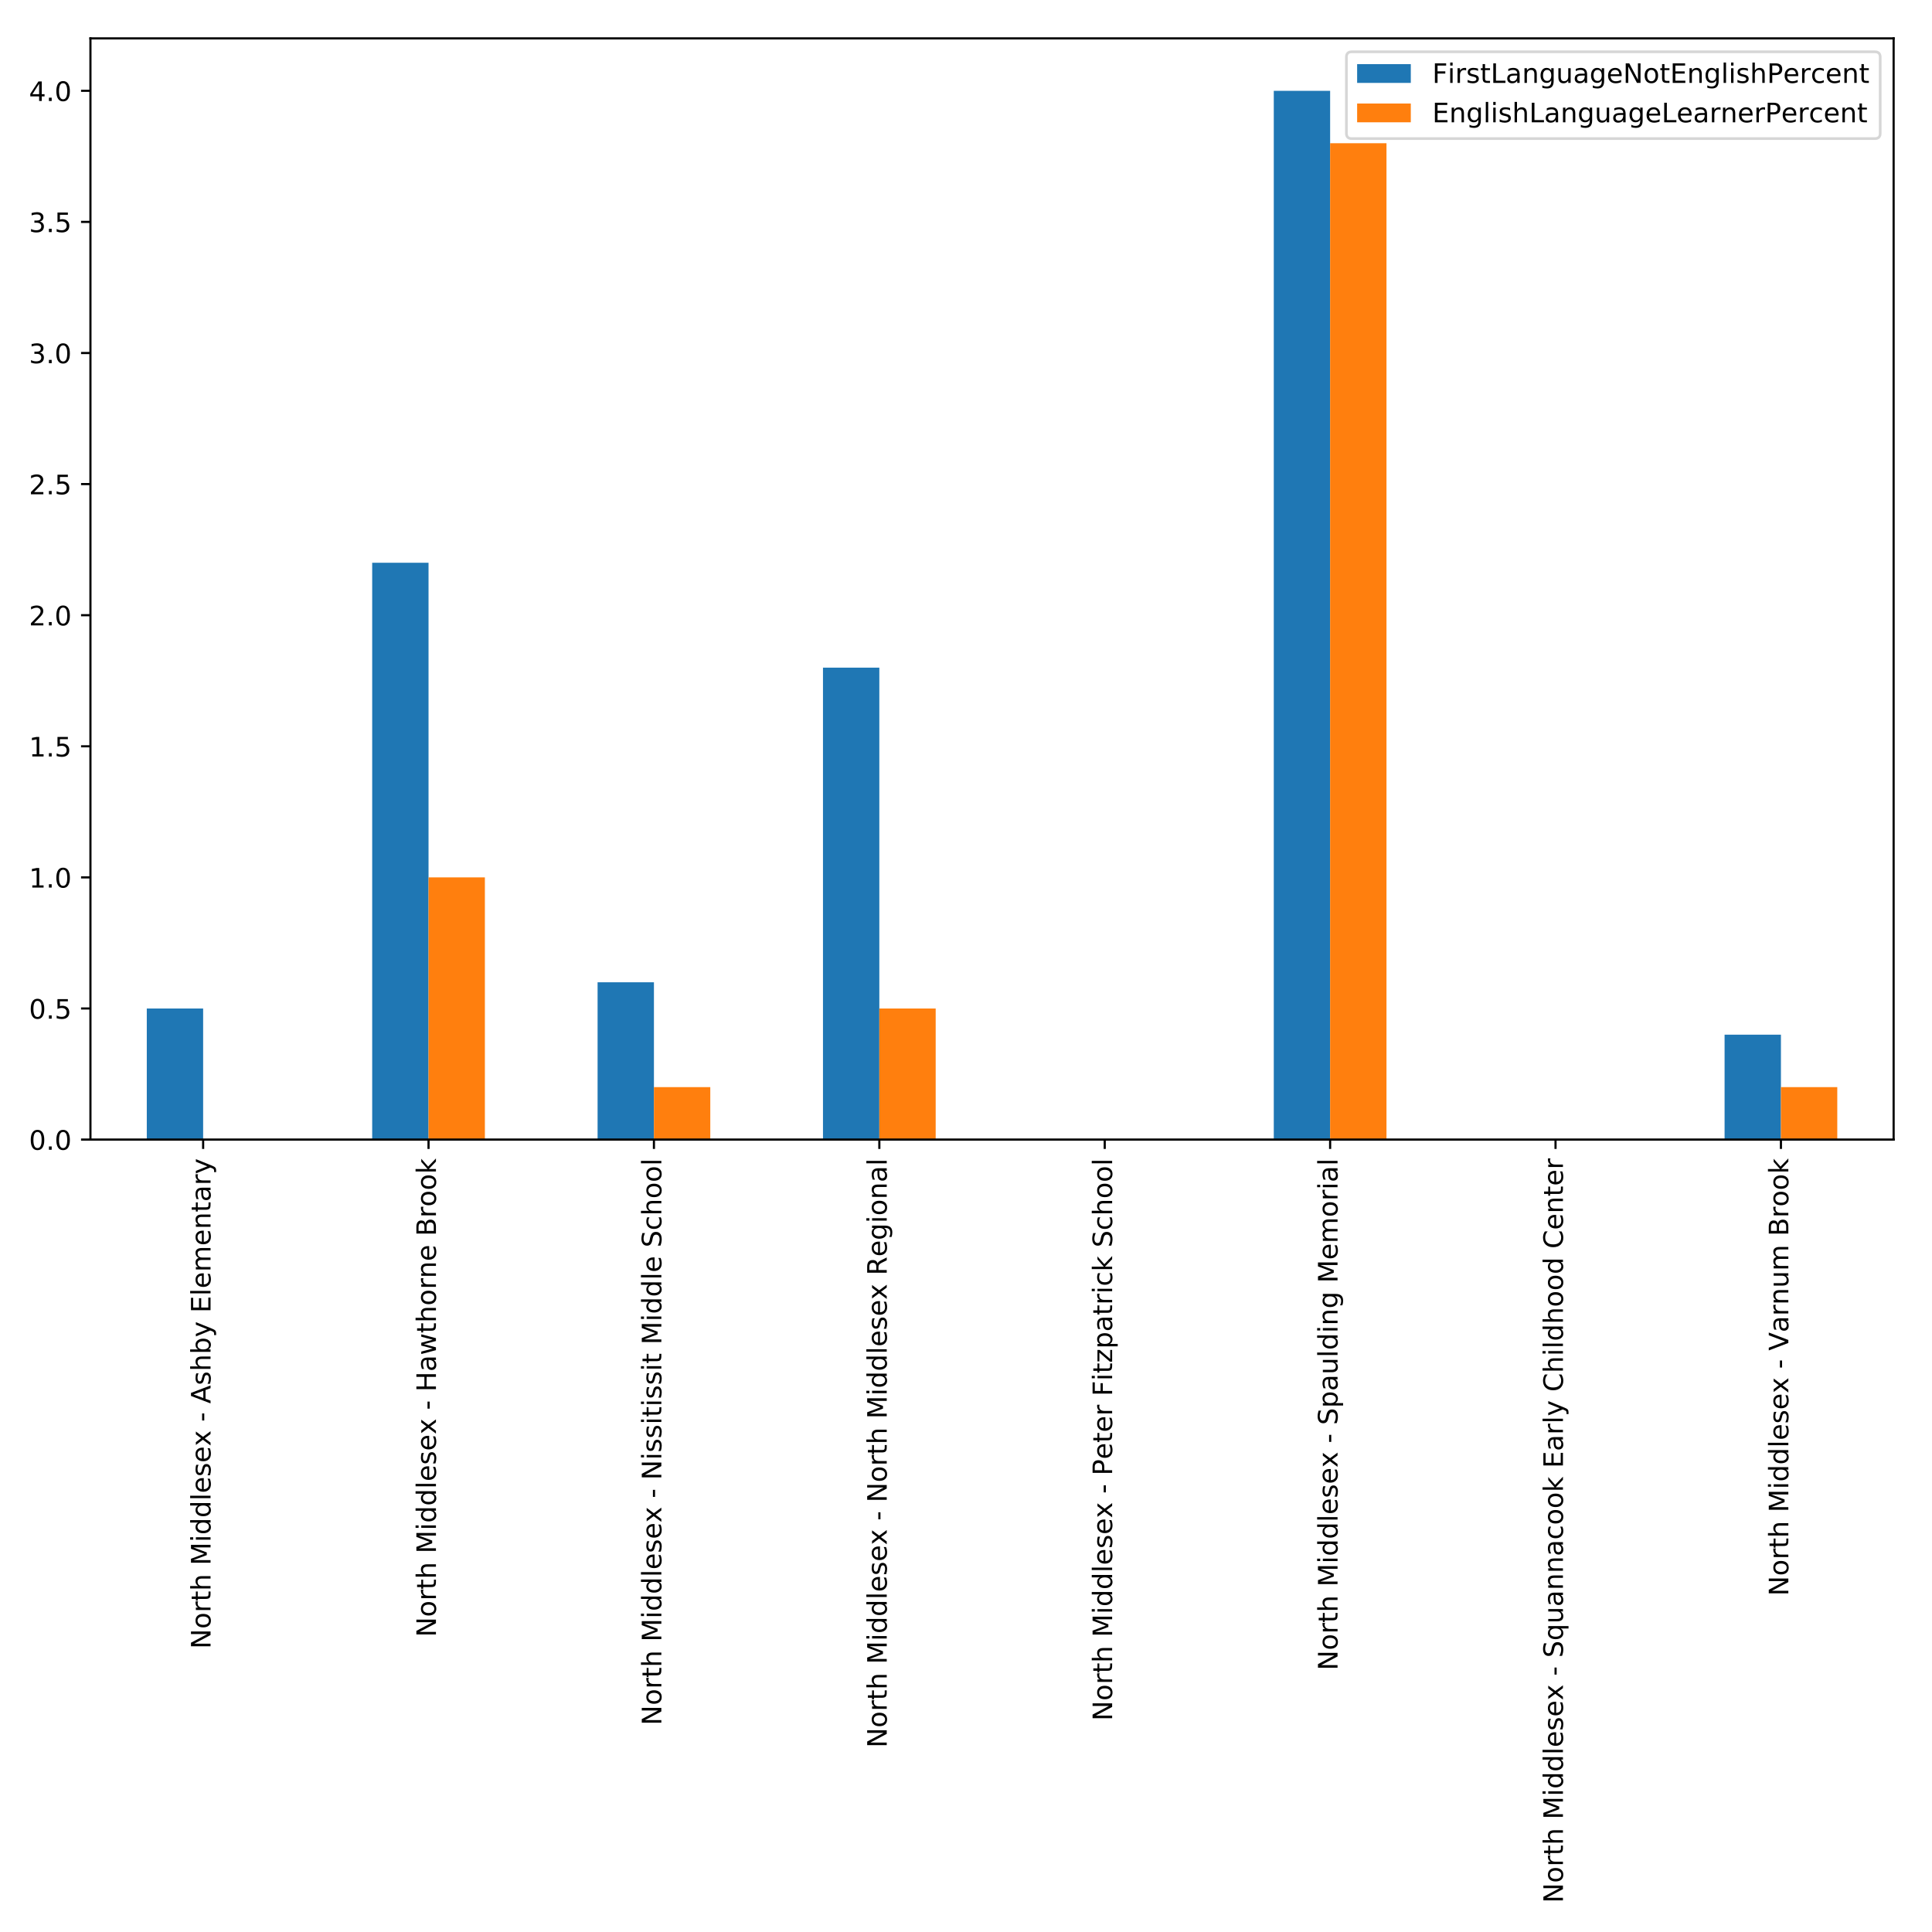 <?xml version="1.0" encoding="utf-8" standalone="no"?>
<!DOCTYPE svg PUBLIC "-//W3C//DTD SVG 1.1//EN"
  "http://www.w3.org/Graphics/SVG/1.1/DTD/svg11.dtd">
<!-- Created with matplotlib (http://matplotlib.org/) -->
<svg height="720pt" version="1.1" viewBox="0 0 720 720" width="720pt" xmlns="http://www.w3.org/2000/svg" xmlns:xlink="http://www.w3.org/1999/xlink">
 <defs>
  <style type="text/css">
*{stroke-linecap:butt;stroke-linejoin:round;}
  </style>
 </defs>
 <g id="figure_1">
  <g id="patch_1">
   <path d="M 0 720 
L 720 720 
L 720 0 
L 0 0 
z
" style="fill:#ffffff;"/>
  </g>
  <g id="axes_1">
   <g id="patch_2">
    <path d="M 33.703 424.688 
L 705.7 424.688 
L 705.7 14.3 
L 33.703 14.3 
z
" style="fill:#ffffff;"/>
   </g>
   <g id="patch_3">
    <path clip-path="url(#p0bf97d1986)" d="M 54.703 424.688 
L 75.703 424.688 
L 75.703 375.832 
L 54.703 375.832 
z
" style="fill:#1f77b4;"/>
   </g>
   <g id="patch_4">
    <path clip-path="url(#p0bf97d1986)" d="M 138.703 424.688 
L 159.703 424.688 
L 159.703 209.723 
L 138.703 209.723 
z
" style="fill:#1f77b4;"/>
   </g>
   <g id="patch_5">
    <path clip-path="url(#p0bf97d1986)" d="M 222.702 424.688 
L 243.702 424.688 
L 243.702 366.061 
L 222.702 366.061 
z
" style="fill:#1f77b4;"/>
   </g>
   <g id="patch_6">
    <path clip-path="url(#p0bf97d1986)" d="M 306.702 424.688 
L 327.702 424.688 
L 327.702 248.807 
L 306.702 248.807 
z
" style="fill:#1f77b4;"/>
   </g>
   <g id="patch_7">
    <path clip-path="url(#p0bf97d1986)" d="M 390.701 424.688 
L 411.701 424.688 
L 411.701 424.688 
L 390.701 424.688 
z
" style="fill:#1f77b4;"/>
   </g>
   <g id="patch_8">
    <path clip-path="url(#p0bf97d1986)" d="M 474.701 424.688 
L 495.701 424.688 
L 495.701 33.842 
L 474.701 33.842 
z
" style="fill:#1f77b4;"/>
   </g>
   <g id="patch_9">
    <path clip-path="url(#p0bf97d1986)" d="M 558.701 424.688 
L 579.701 424.688 
L 579.701 424.688 
L 558.701 424.688 
z
" style="fill:#1f77b4;"/>
   </g>
   <g id="patch_10">
    <path clip-path="url(#p0bf97d1986)" d="M 642.7 424.688 
L 663.7 424.688 
L 663.7 385.603 
L 642.7 385.603 
z
" style="fill:#1f77b4;"/>
   </g>
   <g id="patch_11">
    <path clip-path="url(#p0bf97d1986)" d="M 75.703 424.688 
L 96.703 424.688 
L 96.703 424.688 
L 75.703 424.688 
z
" style="fill:#ff7f0e;"/>
   </g>
   <g id="patch_12">
    <path clip-path="url(#p0bf97d1986)" d="M 159.703 424.688 
L 180.702 424.688 
L 180.702 326.976 
L 159.703 326.976 
z
" style="fill:#ff7f0e;"/>
   </g>
   <g id="patch_13">
    <path clip-path="url(#p0bf97d1986)" d="M 243.702 424.688 
L 264.702 424.688 
L 264.702 405.145 
L 243.702 405.145 
z
" style="fill:#ff7f0e;"/>
   </g>
   <g id="patch_14">
    <path clip-path="url(#p0bf97d1986)" d="M 327.702 424.688 
L 348.702 424.688 
L 348.702 375.832 
L 327.702 375.832 
z
" style="fill:#ff7f0e;"/>
   </g>
   <g id="patch_15">
    <path clip-path="url(#p0bf97d1986)" d="M 411.701 424.688 
L 432.701 424.688 
L 432.701 424.688 
L 411.701 424.688 
z
" style="fill:#ff7f0e;"/>
   </g>
   <g id="patch_16">
    <path clip-path="url(#p0bf97d1986)" d="M 495.701 424.688 
L 516.701 424.688 
L 516.701 53.385 
L 495.701 53.385 
z
" style="fill:#ff7f0e;"/>
   </g>
   <g id="patch_17">
    <path clip-path="url(#p0bf97d1986)" d="M 579.701 424.688 
L 600.7 424.688 
L 600.7 424.688 
L 579.701 424.688 
z
" style="fill:#ff7f0e;"/>
   </g>
   <g id="patch_18">
    <path clip-path="url(#p0bf97d1986)" d="M 663.7 424.688 
L 684.7 424.688 
L 684.7 405.145 
L 663.7 405.145 
z
" style="fill:#ff7f0e;"/>
   </g>
   <g id="matplotlib.axis_1">
    <g id="xtick_1">
     <g id="line2d_1">
      <defs>
       <path d="M 0 0 
L 0 3.5 
" id="m1e66bf2b53" style="stroke:#000000;stroke-width:0.8;"/>
      </defs>
      <g>
       <use style="stroke:#000000;stroke-width:0.8;" x="75.703" xlink:href="#m1e66bf2b53" y="424.688"/>
      </g>
     </g>
     <g id="text_1">
      <!-- North Middlesex - Ashby Elementary -->
      <defs>
       <path d="M 9.812 72.906 
L 23.094 72.906 
L 55.422 11.922 
L 55.422 72.906 
L 64.984 72.906 
L 64.984 0 
L 51.703 0 
L 19.391 60.984 
L 19.391 0 
L 9.812 0 
z
" id="DejaVuSans-4e"/>
       <path d="M 30.609 48.391 
Q 23.391 48.391 19.188 42.75 
Q 14.984 37.109 14.984 27.297 
Q 14.984 17.484 19.156 11.844 
Q 23.344 6.203 30.609 6.203 
Q 37.797 6.203 41.984 11.859 
Q 46.188 17.531 46.188 27.297 
Q 46.188 37.016 41.984 42.703 
Q 37.797 48.391 30.609 48.391 
z
M 30.609 56 
Q 42.328 56 49.016 48.375 
Q 55.719 40.766 55.719 27.297 
Q 55.719 13.875 49.016 6.219 
Q 42.328 -1.422 30.609 -1.422 
Q 18.844 -1.422 12.172 6.219 
Q 5.516 13.875 5.516 27.297 
Q 5.516 40.766 12.172 48.375 
Q 18.844 56 30.609 56 
z
" id="DejaVuSans-6f"/>
       <path d="M 41.109 46.297 
Q 39.594 47.172 37.812 47.578 
Q 36.031 48 33.891 48 
Q 26.266 48 22.188 43.047 
Q 18.109 38.094 18.109 28.812 
L 18.109 0 
L 9.078 0 
L 9.078 54.688 
L 18.109 54.688 
L 18.109 46.188 
Q 20.953 51.172 25.484 53.578 
Q 30.031 56 36.531 56 
Q 37.453 56 38.578 55.875 
Q 39.703 55.766 41.062 55.516 
z
" id="DejaVuSans-72"/>
       <path d="M 18.312 70.219 
L 18.312 54.688 
L 36.812 54.688 
L 36.812 47.703 
L 18.312 47.703 
L 18.312 18.016 
Q 18.312 11.328 20.141 9.422 
Q 21.969 7.516 27.594 7.516 
L 36.812 7.516 
L 36.812 0 
L 27.594 0 
Q 17.188 0 13.234 3.875 
Q 9.281 7.766 9.281 18.016 
L 9.281 47.703 
L 2.688 47.703 
L 2.688 54.688 
L 9.281 54.688 
L 9.281 70.219 
z
" id="DejaVuSans-74"/>
       <path d="M 54.891 33.016 
L 54.891 0 
L 45.906 0 
L 45.906 32.719 
Q 45.906 40.484 42.875 44.328 
Q 39.844 48.188 33.797 48.188 
Q 26.516 48.188 22.312 43.547 
Q 18.109 38.922 18.109 30.906 
L 18.109 0 
L 9.078 0 
L 9.078 75.984 
L 18.109 75.984 
L 18.109 46.188 
Q 21.344 51.125 25.703 53.562 
Q 30.078 56 35.797 56 
Q 45.219 56 50.047 50.172 
Q 54.891 44.344 54.891 33.016 
z
" id="DejaVuSans-68"/>
       <path id="DejaVuSans-20"/>
       <path d="M 9.812 72.906 
L 24.516 72.906 
L 43.109 23.297 
L 61.812 72.906 
L 76.516 72.906 
L 76.516 0 
L 66.891 0 
L 66.891 64.016 
L 48.094 14.016 
L 38.188 14.016 
L 19.391 64.016 
L 19.391 0 
L 9.812 0 
z
" id="DejaVuSans-4d"/>
       <path d="M 9.422 54.688 
L 18.406 54.688 
L 18.406 0 
L 9.422 0 
z
M 9.422 75.984 
L 18.406 75.984 
L 18.406 64.594 
L 9.422 64.594 
z
" id="DejaVuSans-69"/>
       <path d="M 45.406 46.391 
L 45.406 75.984 
L 54.391 75.984 
L 54.391 0 
L 45.406 0 
L 45.406 8.203 
Q 42.578 3.328 38.25 0.953 
Q 33.938 -1.422 27.875 -1.422 
Q 17.969 -1.422 11.734 6.484 
Q 5.516 14.406 5.516 27.297 
Q 5.516 40.188 11.734 48.094 
Q 17.969 56 27.875 56 
Q 33.938 56 38.25 53.625 
Q 42.578 51.266 45.406 46.391 
z
M 14.797 27.297 
Q 14.797 17.391 18.875 11.75 
Q 22.953 6.109 30.078 6.109 
Q 37.203 6.109 41.297 11.75 
Q 45.406 17.391 45.406 27.297 
Q 45.406 37.203 41.297 42.844 
Q 37.203 48.484 30.078 48.484 
Q 22.953 48.484 18.875 42.844 
Q 14.797 37.203 14.797 27.297 
z
" id="DejaVuSans-64"/>
       <path d="M 9.422 75.984 
L 18.406 75.984 
L 18.406 0 
L 9.422 0 
z
" id="DejaVuSans-6c"/>
       <path d="M 56.203 29.594 
L 56.203 25.203 
L 14.891 25.203 
Q 15.484 15.922 20.484 11.062 
Q 25.484 6.203 34.422 6.203 
Q 39.594 6.203 44.453 7.469 
Q 49.312 8.734 54.109 11.281 
L 54.109 2.781 
Q 49.266 0.734 44.188 -0.344 
Q 39.109 -1.422 33.891 -1.422 
Q 20.797 -1.422 13.156 6.188 
Q 5.516 13.812 5.516 26.812 
Q 5.516 40.234 12.766 48.109 
Q 20.016 56 32.328 56 
Q 43.359 56 49.781 48.891 
Q 56.203 41.797 56.203 29.594 
z
M 47.219 32.234 
Q 47.125 39.594 43.094 43.984 
Q 39.062 48.391 32.422 48.391 
Q 24.906 48.391 20.391 44.141 
Q 15.875 39.891 15.188 32.172 
z
" id="DejaVuSans-65"/>
       <path d="M 44.281 53.078 
L 44.281 44.578 
Q 40.484 46.531 36.375 47.5 
Q 32.281 48.484 27.875 48.484 
Q 21.188 48.484 17.844 46.438 
Q 14.5 44.391 14.5 40.281 
Q 14.5 37.156 16.891 35.375 
Q 19.281 33.594 26.516 31.984 
L 29.594 31.297 
Q 39.156 29.25 43.188 25.516 
Q 47.219 21.781 47.219 15.094 
Q 47.219 7.469 41.188 3.016 
Q 35.156 -1.422 24.609 -1.422 
Q 20.219 -1.422 15.453 -0.562 
Q 10.688 0.297 5.422 2 
L 5.422 11.281 
Q 10.406 8.688 15.234 7.391 
Q 20.062 6.109 24.812 6.109 
Q 31.156 6.109 34.562 8.281 
Q 37.984 10.453 37.984 14.406 
Q 37.984 18.062 35.516 20.016 
Q 33.062 21.969 24.703 23.781 
L 21.578 24.516 
Q 13.234 26.266 9.516 29.906 
Q 5.812 33.547 5.812 39.891 
Q 5.812 47.609 11.281 51.797 
Q 16.75 56 26.812 56 
Q 31.781 56 36.172 55.266 
Q 40.578 54.547 44.281 53.078 
z
" id="DejaVuSans-73"/>
       <path d="M 54.891 54.688 
L 35.109 28.078 
L 55.906 0 
L 45.312 0 
L 29.391 21.484 
L 13.484 0 
L 2.875 0 
L 24.125 28.609 
L 4.688 54.688 
L 15.281 54.688 
L 29.781 35.203 
L 44.281 54.688 
z
" id="DejaVuSans-78"/>
       <path d="M 4.891 31.391 
L 31.203 31.391 
L 31.203 23.391 
L 4.891 23.391 
z
" id="DejaVuSans-2d"/>
       <path d="M 34.188 63.188 
L 20.797 26.906 
L 47.609 26.906 
z
M 28.609 72.906 
L 39.797 72.906 
L 67.578 0 
L 57.328 0 
L 50.688 18.703 
L 17.828 18.703 
L 11.188 0 
L 0.781 0 
z
" id="DejaVuSans-41"/>
       <path d="M 48.688 27.297 
Q 48.688 37.203 44.609 42.844 
Q 40.531 48.484 33.406 48.484 
Q 26.266 48.484 22.188 42.844 
Q 18.109 37.203 18.109 27.297 
Q 18.109 17.391 22.188 11.75 
Q 26.266 6.109 33.406 6.109 
Q 40.531 6.109 44.609 11.75 
Q 48.688 17.391 48.688 27.297 
z
M 18.109 46.391 
Q 20.953 51.266 25.266 53.625 
Q 29.594 56 35.594 56 
Q 45.562 56 51.781 48.094 
Q 58.016 40.188 58.016 27.297 
Q 58.016 14.406 51.781 6.484 
Q 45.562 -1.422 35.594 -1.422 
Q 29.594 -1.422 25.266 0.953 
Q 20.953 3.328 18.109 8.203 
L 18.109 0 
L 9.078 0 
L 9.078 75.984 
L 18.109 75.984 
z
" id="DejaVuSans-62"/>
       <path d="M 32.172 -5.078 
Q 28.375 -14.844 24.75 -17.812 
Q 21.141 -20.797 15.094 -20.797 
L 7.906 -20.797 
L 7.906 -13.281 
L 13.188 -13.281 
Q 16.891 -13.281 18.938 -11.516 
Q 21 -9.766 23.484 -3.219 
L 25.094 0.875 
L 2.984 54.688 
L 12.5 54.688 
L 29.594 11.922 
L 46.688 54.688 
L 56.203 54.688 
z
" id="DejaVuSans-79"/>
       <path d="M 9.812 72.906 
L 55.906 72.906 
L 55.906 64.594 
L 19.672 64.594 
L 19.672 43.016 
L 54.391 43.016 
L 54.391 34.719 
L 19.672 34.719 
L 19.672 8.297 
L 56.781 8.297 
L 56.781 0 
L 9.812 0 
z
" id="DejaVuSans-45"/>
       <path d="M 52 44.188 
Q 55.375 50.25 60.062 53.125 
Q 64.75 56 71.094 56 
Q 79.641 56 84.281 50.016 
Q 88.922 44.047 88.922 33.016 
L 88.922 0 
L 79.891 0 
L 79.891 32.719 
Q 79.891 40.578 77.094 44.375 
Q 74.312 48.188 68.609 48.188 
Q 61.625 48.188 57.562 43.547 
Q 53.516 38.922 53.516 30.906 
L 53.516 0 
L 44.484 0 
L 44.484 32.719 
Q 44.484 40.625 41.703 44.406 
Q 38.922 48.188 33.109 48.188 
Q 26.219 48.188 22.156 43.531 
Q 18.109 38.875 18.109 30.906 
L 18.109 0 
L 9.078 0 
L 9.078 54.688 
L 18.109 54.688 
L 18.109 46.188 
Q 21.188 51.219 25.484 53.609 
Q 29.781 56 35.688 56 
Q 41.656 56 45.828 52.969 
Q 50 49.953 52 44.188 
z
" id="DejaVuSans-6d"/>
       <path d="M 54.891 33.016 
L 54.891 0 
L 45.906 0 
L 45.906 32.719 
Q 45.906 40.484 42.875 44.328 
Q 39.844 48.188 33.797 48.188 
Q 26.516 48.188 22.312 43.547 
Q 18.109 38.922 18.109 30.906 
L 18.109 0 
L 9.078 0 
L 9.078 54.688 
L 18.109 54.688 
L 18.109 46.188 
Q 21.344 51.125 25.703 53.562 
Q 30.078 56 35.797 56 
Q 45.219 56 50.047 50.172 
Q 54.891 44.344 54.891 33.016 
z
" id="DejaVuSans-6e"/>
       <path d="M 34.281 27.484 
Q 23.391 27.484 19.188 25 
Q 14.984 22.516 14.984 16.5 
Q 14.984 11.719 18.141 8.906 
Q 21.297 6.109 26.703 6.109 
Q 34.188 6.109 38.703 11.406 
Q 43.219 16.703 43.219 25.484 
L 43.219 27.484 
z
M 52.203 31.203 
L 52.203 0 
L 43.219 0 
L 43.219 8.297 
Q 40.141 3.328 35.547 0.953 
Q 30.953 -1.422 24.312 -1.422 
Q 15.922 -1.422 10.953 3.297 
Q 6 8.016 6 15.922 
Q 6 25.141 12.172 29.828 
Q 18.359 34.516 30.609 34.516 
L 43.219 34.516 
L 43.219 35.406 
Q 43.219 41.609 39.141 45 
Q 35.062 48.391 27.688 48.391 
Q 23 48.391 18.547 47.266 
Q 14.109 46.141 10.016 43.891 
L 10.016 52.203 
Q 14.938 54.109 19.578 55.047 
Q 24.219 56 28.609 56 
Q 40.484 56 46.344 49.844 
Q 52.203 43.703 52.203 31.203 
z
" id="DejaVuSans-61"/>
      </defs>
      <g transform="translate(78.462 614.505)rotate(-90)scale(0.1 -0.1)">
       <use xlink:href="#DejaVuSans-4e"/>
       <use x="74.805" xlink:href="#DejaVuSans-6f"/>
       <use x="135.986" xlink:href="#DejaVuSans-72"/>
       <use x="177.1" xlink:href="#DejaVuSans-74"/>
       <use x="216.309" xlink:href="#DejaVuSans-68"/>
       <use x="279.688" xlink:href="#DejaVuSans-20"/>
       <use x="311.475" xlink:href="#DejaVuSans-4d"/>
       <use x="397.754" xlink:href="#DejaVuSans-69"/>
       <use x="425.537" xlink:href="#DejaVuSans-64"/>
       <use x="489.014" xlink:href="#DejaVuSans-64"/>
       <use x="552.49" xlink:href="#DejaVuSans-6c"/>
       <use x="580.273" xlink:href="#DejaVuSans-65"/>
       <use x="641.797" xlink:href="#DejaVuSans-73"/>
       <use x="693.896" xlink:href="#DejaVuSans-65"/>
       <use x="755.404" xlink:href="#DejaVuSans-78"/>
       <use x="814.584" xlink:href="#DejaVuSans-20"/>
       <use x="846.371" xlink:href="#DejaVuSans-2d"/>
       <use x="882.455" xlink:href="#DejaVuSans-20"/>
       <use x="914.242" xlink:href="#DejaVuSans-41"/>
       <use x="982.65" xlink:href="#DejaVuSans-73"/>
       <use x="1034.75" xlink:href="#DejaVuSans-68"/>
       <use x="1098.129" xlink:href="#DejaVuSans-62"/>
       <use x="1161.605" xlink:href="#DejaVuSans-79"/>
       <use x="1220.785" xlink:href="#DejaVuSans-20"/>
       <use x="1252.572" xlink:href="#DejaVuSans-45"/>
       <use x="1315.756" xlink:href="#DejaVuSans-6c"/>
       <use x="1343.539" xlink:href="#DejaVuSans-65"/>
       <use x="1405.062" xlink:href="#DejaVuSans-6d"/>
       <use x="1502.475" xlink:href="#DejaVuSans-65"/>
       <use x="1563.998" xlink:href="#DejaVuSans-6e"/>
       <use x="1627.377" xlink:href="#DejaVuSans-74"/>
       <use x="1666.586" xlink:href="#DejaVuSans-61"/>
       <use x="1727.865" xlink:href="#DejaVuSans-72"/>
       <use x="1768.979" xlink:href="#DejaVuSans-79"/>
      </g>
     </g>
    </g>
    <g id="xtick_2">
     <g id="line2d_2">
      <g>
       <use style="stroke:#000000;stroke-width:0.8;" x="159.703" xlink:href="#m1e66bf2b53" y="424.688"/>
      </g>
     </g>
     <g id="text_2">
      <!-- North Middlesex - Hawthorne Brook -->
      <defs>
       <path d="M 9.812 72.906 
L 19.672 72.906 
L 19.672 43.016 
L 55.516 43.016 
L 55.516 72.906 
L 65.375 72.906 
L 65.375 0 
L 55.516 0 
L 55.516 34.719 
L 19.672 34.719 
L 19.672 0 
L 9.812 0 
z
" id="DejaVuSans-48"/>
       <path d="M 4.203 54.688 
L 13.188 54.688 
L 24.422 12.016 
L 35.594 54.688 
L 46.188 54.688 
L 57.422 12.016 
L 68.609 54.688 
L 77.594 54.688 
L 63.281 0 
L 52.688 0 
L 40.922 44.828 
L 29.109 0 
L 18.5 0 
z
" id="DejaVuSans-77"/>
       <path d="M 19.672 34.812 
L 19.672 8.109 
L 35.5 8.109 
Q 43.453 8.109 47.281 11.406 
Q 51.125 14.703 51.125 21.484 
Q 51.125 28.328 47.281 31.562 
Q 43.453 34.812 35.5 34.812 
z
M 19.672 64.797 
L 19.672 42.828 
L 34.281 42.828 
Q 41.5 42.828 45.031 45.531 
Q 48.578 48.25 48.578 53.812 
Q 48.578 59.328 45.031 62.062 
Q 41.5 64.797 34.281 64.797 
z
M 9.812 72.906 
L 35.016 72.906 
Q 46.297 72.906 52.391 68.219 
Q 58.5 63.531 58.5 54.891 
Q 58.5 48.188 55.375 44.234 
Q 52.25 40.281 46.188 39.312 
Q 53.469 37.75 57.5 32.781 
Q 61.531 27.828 61.531 20.406 
Q 61.531 10.641 54.891 5.312 
Q 48.25 0 35.984 0 
L 9.812 0 
z
" id="DejaVuSans-42"/>
       <path d="M 9.078 75.984 
L 18.109 75.984 
L 18.109 31.109 
L 44.922 54.688 
L 56.391 54.688 
L 27.391 29.109 
L 57.625 0 
L 45.906 0 
L 18.109 26.703 
L 18.109 0 
L 9.078 0 
z
" id="DejaVuSans-6b"/>
      </defs>
      <g transform="translate(162.462 610.091)rotate(-90)scale(0.1 -0.1)">
       <use xlink:href="#DejaVuSans-4e"/>
       <use x="74.805" xlink:href="#DejaVuSans-6f"/>
       <use x="135.986" xlink:href="#DejaVuSans-72"/>
       <use x="177.1" xlink:href="#DejaVuSans-74"/>
       <use x="216.309" xlink:href="#DejaVuSans-68"/>
       <use x="279.688" xlink:href="#DejaVuSans-20"/>
       <use x="311.475" xlink:href="#DejaVuSans-4d"/>
       <use x="397.754" xlink:href="#DejaVuSans-69"/>
       <use x="425.537" xlink:href="#DejaVuSans-64"/>
       <use x="489.014" xlink:href="#DejaVuSans-64"/>
       <use x="552.49" xlink:href="#DejaVuSans-6c"/>
       <use x="580.273" xlink:href="#DejaVuSans-65"/>
       <use x="641.797" xlink:href="#DejaVuSans-73"/>
       <use x="693.896" xlink:href="#DejaVuSans-65"/>
       <use x="755.404" xlink:href="#DejaVuSans-78"/>
       <use x="814.584" xlink:href="#DejaVuSans-20"/>
       <use x="846.371" xlink:href="#DejaVuSans-2d"/>
       <use x="882.455" xlink:href="#DejaVuSans-20"/>
       <use x="914.242" xlink:href="#DejaVuSans-48"/>
       <use x="989.438" xlink:href="#DejaVuSans-61"/>
       <use x="1050.717" xlink:href="#DejaVuSans-77"/>
       <use x="1132.504" xlink:href="#DejaVuSans-74"/>
       <use x="1171.713" xlink:href="#DejaVuSans-68"/>
       <use x="1235.092" xlink:href="#DejaVuSans-6f"/>
       <use x="1296.273" xlink:href="#DejaVuSans-72"/>
       <use x="1337.371" xlink:href="#DejaVuSans-6e"/>
       <use x="1400.75" xlink:href="#DejaVuSans-65"/>
       <use x="1462.273" xlink:href="#DejaVuSans-20"/>
       <use x="1494.061" xlink:href="#DejaVuSans-42"/>
       <use x="1562.664" xlink:href="#DejaVuSans-72"/>
       <use x="1603.746" xlink:href="#DejaVuSans-6f"/>
       <use x="1664.928" xlink:href="#DejaVuSans-6f"/>
       <use x="1726.109" xlink:href="#DejaVuSans-6b"/>
      </g>
     </g>
    </g>
    <g id="xtick_3">
     <g id="line2d_3">
      <g>
       <use style="stroke:#000000;stroke-width:0.8;" x="243.702" xlink:href="#m1e66bf2b53" y="424.688"/>
      </g>
     </g>
     <g id="text_3">
      <!-- North Middlesex - Nissitissit Middle School -->
      <defs>
       <path d="M 53.516 70.516 
L 53.516 60.891 
Q 47.906 63.578 42.922 64.891 
Q 37.938 66.219 33.297 66.219 
Q 25.25 66.219 20.875 63.094 
Q 16.5 59.969 16.5 54.203 
Q 16.5 49.359 19.406 46.891 
Q 22.312 44.438 30.422 42.922 
L 36.375 41.703 
Q 47.406 39.594 52.656 34.297 
Q 57.906 29 57.906 20.125 
Q 57.906 9.516 50.797 4.047 
Q 43.703 -1.422 29.984 -1.422 
Q 24.812 -1.422 18.969 -0.25 
Q 13.141 0.922 6.891 3.219 
L 6.891 13.375 
Q 12.891 10.016 18.656 8.297 
Q 24.422 6.594 29.984 6.594 
Q 38.422 6.594 43.016 9.906 
Q 47.609 13.234 47.609 19.391 
Q 47.609 24.75 44.312 27.781 
Q 41.016 30.812 33.5 32.328 
L 27.484 33.5 
Q 16.453 35.688 11.516 40.375 
Q 6.594 45.062 6.594 53.422 
Q 6.594 63.094 13.406 68.656 
Q 20.219 74.219 32.172 74.219 
Q 37.312 74.219 42.625 73.281 
Q 47.953 72.359 53.516 70.516 
z
" id="DejaVuSans-53"/>
       <path d="M 48.781 52.594 
L 48.781 44.188 
Q 44.969 46.297 41.141 47.344 
Q 37.312 48.391 33.406 48.391 
Q 24.656 48.391 19.812 42.844 
Q 14.984 37.312 14.984 27.297 
Q 14.984 17.281 19.812 11.734 
Q 24.656 6.203 33.406 6.203 
Q 37.312 6.203 41.141 7.25 
Q 44.969 8.297 48.781 10.406 
L 48.781 2.094 
Q 45.016 0.344 40.984 -0.531 
Q 36.969 -1.422 32.422 -1.422 
Q 20.062 -1.422 12.781 6.344 
Q 5.516 14.109 5.516 27.297 
Q 5.516 40.672 12.859 48.328 
Q 20.219 56 33.016 56 
Q 37.156 56 41.109 55.141 
Q 45.062 54.297 48.781 52.594 
z
" id="DejaVuSans-63"/>
      </defs>
      <g transform="translate(246.462 642.975)rotate(-90)scale(0.1 -0.1)">
       <use xlink:href="#DejaVuSans-4e"/>
       <use x="74.805" xlink:href="#DejaVuSans-6f"/>
       <use x="135.986" xlink:href="#DejaVuSans-72"/>
       <use x="177.1" xlink:href="#DejaVuSans-74"/>
       <use x="216.309" xlink:href="#DejaVuSans-68"/>
       <use x="279.688" xlink:href="#DejaVuSans-20"/>
       <use x="311.475" xlink:href="#DejaVuSans-4d"/>
       <use x="397.754" xlink:href="#DejaVuSans-69"/>
       <use x="425.537" xlink:href="#DejaVuSans-64"/>
       <use x="489.014" xlink:href="#DejaVuSans-64"/>
       <use x="552.49" xlink:href="#DejaVuSans-6c"/>
       <use x="580.273" xlink:href="#DejaVuSans-65"/>
       <use x="641.797" xlink:href="#DejaVuSans-73"/>
       <use x="693.896" xlink:href="#DejaVuSans-65"/>
       <use x="755.404" xlink:href="#DejaVuSans-78"/>
       <use x="814.584" xlink:href="#DejaVuSans-20"/>
       <use x="846.371" xlink:href="#DejaVuSans-2d"/>
       <use x="882.455" xlink:href="#DejaVuSans-20"/>
       <use x="914.242" xlink:href="#DejaVuSans-4e"/>
       <use x="989.047" xlink:href="#DejaVuSans-69"/>
       <use x="1016.83" xlink:href="#DejaVuSans-73"/>
       <use x="1068.93" xlink:href="#DejaVuSans-73"/>
       <use x="1121.029" xlink:href="#DejaVuSans-69"/>
       <use x="1148.812" xlink:href="#DejaVuSans-74"/>
       <use x="1188.021" xlink:href="#DejaVuSans-69"/>
       <use x="1215.805" xlink:href="#DejaVuSans-73"/>
       <use x="1267.904" xlink:href="#DejaVuSans-73"/>
       <use x="1320.004" xlink:href="#DejaVuSans-69"/>
       <use x="1347.787" xlink:href="#DejaVuSans-74"/>
       <use x="1386.996" xlink:href="#DejaVuSans-20"/>
       <use x="1418.783" xlink:href="#DejaVuSans-4d"/>
       <use x="1505.062" xlink:href="#DejaVuSans-69"/>
       <use x="1532.846" xlink:href="#DejaVuSans-64"/>
       <use x="1596.322" xlink:href="#DejaVuSans-64"/>
       <use x="1659.799" xlink:href="#DejaVuSans-6c"/>
       <use x="1687.582" xlink:href="#DejaVuSans-65"/>
       <use x="1749.105" xlink:href="#DejaVuSans-20"/>
       <use x="1780.893" xlink:href="#DejaVuSans-53"/>
       <use x="1844.369" xlink:href="#DejaVuSans-63"/>
       <use x="1899.35" xlink:href="#DejaVuSans-68"/>
       <use x="1962.729" xlink:href="#DejaVuSans-6f"/>
       <use x="2023.91" xlink:href="#DejaVuSans-6f"/>
       <use x="2085.092" xlink:href="#DejaVuSans-6c"/>
      </g>
     </g>
    </g>
    <g id="xtick_4">
     <g id="line2d_4">
      <g>
       <use style="stroke:#000000;stroke-width:0.8;" x="327.702" xlink:href="#m1e66bf2b53" y="424.688"/>
      </g>
     </g>
     <g id="text_4">
      <!-- North Middlesex - North Middlesex Regional -->
      <defs>
       <path d="M 44.391 34.188 
Q 47.562 33.109 50.562 29.594 
Q 53.562 26.078 56.594 19.922 
L 66.609 0 
L 56 0 
L 46.688 18.703 
Q 43.062 26.031 39.672 28.422 
Q 36.281 30.812 30.422 30.812 
L 19.672 30.812 
L 19.672 0 
L 9.812 0 
L 9.812 72.906 
L 32.078 72.906 
Q 44.578 72.906 50.734 67.672 
Q 56.891 62.453 56.891 51.906 
Q 56.891 45.016 53.688 40.469 
Q 50.484 35.938 44.391 34.188 
z
M 19.672 64.797 
L 19.672 38.922 
L 32.078 38.922 
Q 39.203 38.922 42.844 42.219 
Q 46.484 45.516 46.484 51.906 
Q 46.484 58.297 42.844 61.547 
Q 39.203 64.797 32.078 64.797 
z
" id="DejaVuSans-52"/>
       <path d="M 45.406 27.984 
Q 45.406 37.75 41.375 43.109 
Q 37.359 48.484 30.078 48.484 
Q 22.859 48.484 18.828 43.109 
Q 14.797 37.75 14.797 27.984 
Q 14.797 18.266 18.828 12.891 
Q 22.859 7.516 30.078 7.516 
Q 37.359 7.516 41.375 12.891 
Q 45.406 18.266 45.406 27.984 
z
M 54.391 6.781 
Q 54.391 -7.172 48.188 -13.984 
Q 42 -20.797 29.203 -20.797 
Q 24.469 -20.797 20.266 -20.094 
Q 16.062 -19.391 12.109 -17.922 
L 12.109 -9.188 
Q 16.062 -11.328 19.922 -12.344 
Q 23.781 -13.375 27.781 -13.375 
Q 36.625 -13.375 41.016 -8.766 
Q 45.406 -4.156 45.406 5.172 
L 45.406 9.625 
Q 42.625 4.781 38.281 2.391 
Q 33.938 0 27.875 0 
Q 17.828 0 11.672 7.656 
Q 5.516 15.328 5.516 27.984 
Q 5.516 40.672 11.672 48.328 
Q 17.828 56 27.875 56 
Q 33.938 56 38.281 53.609 
Q 42.625 51.219 45.406 46.391 
L 45.406 54.688 
L 54.391 54.688 
z
" id="DejaVuSans-67"/>
      </defs>
      <g transform="translate(330.461 651.336)rotate(-90)scale(0.1 -0.1)">
       <use xlink:href="#DejaVuSans-4e"/>
       <use x="74.805" xlink:href="#DejaVuSans-6f"/>
       <use x="135.986" xlink:href="#DejaVuSans-72"/>
       <use x="177.1" xlink:href="#DejaVuSans-74"/>
       <use x="216.309" xlink:href="#DejaVuSans-68"/>
       <use x="279.688" xlink:href="#DejaVuSans-20"/>
       <use x="311.475" xlink:href="#DejaVuSans-4d"/>
       <use x="397.754" xlink:href="#DejaVuSans-69"/>
       <use x="425.537" xlink:href="#DejaVuSans-64"/>
       <use x="489.014" xlink:href="#DejaVuSans-64"/>
       <use x="552.49" xlink:href="#DejaVuSans-6c"/>
       <use x="580.273" xlink:href="#DejaVuSans-65"/>
       <use x="641.797" xlink:href="#DejaVuSans-73"/>
       <use x="693.896" xlink:href="#DejaVuSans-65"/>
       <use x="755.404" xlink:href="#DejaVuSans-78"/>
       <use x="814.584" xlink:href="#DejaVuSans-20"/>
       <use x="846.371" xlink:href="#DejaVuSans-2d"/>
       <use x="882.455" xlink:href="#DejaVuSans-20"/>
       <use x="914.242" xlink:href="#DejaVuSans-4e"/>
       <use x="989.047" xlink:href="#DejaVuSans-6f"/>
       <use x="1050.229" xlink:href="#DejaVuSans-72"/>
       <use x="1091.342" xlink:href="#DejaVuSans-74"/>
       <use x="1130.551" xlink:href="#DejaVuSans-68"/>
       <use x="1193.93" xlink:href="#DejaVuSans-20"/>
       <use x="1225.717" xlink:href="#DejaVuSans-4d"/>
       <use x="1311.996" xlink:href="#DejaVuSans-69"/>
       <use x="1339.779" xlink:href="#DejaVuSans-64"/>
       <use x="1403.256" xlink:href="#DejaVuSans-64"/>
       <use x="1466.732" xlink:href="#DejaVuSans-6c"/>
       <use x="1494.516" xlink:href="#DejaVuSans-65"/>
       <use x="1556.039" xlink:href="#DejaVuSans-73"/>
       <use x="1608.139" xlink:href="#DejaVuSans-65"/>
       <use x="1669.646" xlink:href="#DejaVuSans-78"/>
       <use x="1728.826" xlink:href="#DejaVuSans-20"/>
       <use x="1760.613" xlink:href="#DejaVuSans-52"/>
       <use x="1830.033" xlink:href="#DejaVuSans-65"/>
       <use x="1891.557" xlink:href="#DejaVuSans-67"/>
       <use x="1955.033" xlink:href="#DejaVuSans-69"/>
       <use x="1982.816" xlink:href="#DejaVuSans-6f"/>
       <use x="2043.998" xlink:href="#DejaVuSans-6e"/>
       <use x="2107.377" xlink:href="#DejaVuSans-61"/>
       <use x="2168.656" xlink:href="#DejaVuSans-6c"/>
      </g>
     </g>
    </g>
    <g id="xtick_5">
     <g id="line2d_5">
      <g>
       <use style="stroke:#000000;stroke-width:0.8;" x="411.701" xlink:href="#m1e66bf2b53" y="424.688"/>
      </g>
     </g>
     <g id="text_5">
      <!-- North Middlesex - Peter Fitzpatrick School -->
      <defs>
       <path d="M 19.672 64.797 
L 19.672 37.406 
L 32.078 37.406 
Q 38.969 37.406 42.719 40.969 
Q 46.484 44.531 46.484 51.125 
Q 46.484 57.672 42.719 61.234 
Q 38.969 64.797 32.078 64.797 
z
M 9.812 72.906 
L 32.078 72.906 
Q 44.344 72.906 50.609 67.359 
Q 56.891 61.812 56.891 51.125 
Q 56.891 40.328 50.609 34.812 
Q 44.344 29.297 32.078 29.297 
L 19.672 29.297 
L 19.672 0 
L 9.812 0 
z
" id="DejaVuSans-50"/>
       <path d="M 9.812 72.906 
L 51.703 72.906 
L 51.703 64.594 
L 19.672 64.594 
L 19.672 43.109 
L 48.578 43.109 
L 48.578 34.812 
L 19.672 34.812 
L 19.672 0 
L 9.812 0 
z
" id="DejaVuSans-46"/>
       <path d="M 5.516 54.688 
L 48.188 54.688 
L 48.188 46.484 
L 14.406 7.172 
L 48.188 7.172 
L 48.188 0 
L 4.297 0 
L 4.297 8.203 
L 38.094 47.516 
L 5.516 47.516 
z
" id="DejaVuSans-7a"/>
       <path d="M 18.109 8.203 
L 18.109 -20.797 
L 9.078 -20.797 
L 9.078 54.688 
L 18.109 54.688 
L 18.109 46.391 
Q 20.953 51.266 25.266 53.625 
Q 29.594 56 35.594 56 
Q 45.562 56 51.781 48.094 
Q 58.016 40.188 58.016 27.297 
Q 58.016 14.406 51.781 6.484 
Q 45.562 -1.422 35.594 -1.422 
Q 29.594 -1.422 25.266 0.953 
Q 20.953 3.328 18.109 8.203 
z
M 48.688 27.297 
Q 48.688 37.203 44.609 42.844 
Q 40.531 48.484 33.406 48.484 
Q 26.266 48.484 22.188 42.844 
Q 18.109 37.203 18.109 27.297 
Q 18.109 17.391 22.188 11.75 
Q 26.266 6.109 33.406 6.109 
Q 40.531 6.109 44.609 11.75 
Q 48.688 17.391 48.688 27.297 
z
" id="DejaVuSans-70"/>
      </defs>
      <g transform="translate(414.461 641.294)rotate(-90)scale(0.1 -0.1)">
       <use xlink:href="#DejaVuSans-4e"/>
       <use x="74.805" xlink:href="#DejaVuSans-6f"/>
       <use x="135.986" xlink:href="#DejaVuSans-72"/>
       <use x="177.1" xlink:href="#DejaVuSans-74"/>
       <use x="216.309" xlink:href="#DejaVuSans-68"/>
       <use x="279.688" xlink:href="#DejaVuSans-20"/>
       <use x="311.475" xlink:href="#DejaVuSans-4d"/>
       <use x="397.754" xlink:href="#DejaVuSans-69"/>
       <use x="425.537" xlink:href="#DejaVuSans-64"/>
       <use x="489.014" xlink:href="#DejaVuSans-64"/>
       <use x="552.49" xlink:href="#DejaVuSans-6c"/>
       <use x="580.273" xlink:href="#DejaVuSans-65"/>
       <use x="641.797" xlink:href="#DejaVuSans-73"/>
       <use x="693.896" xlink:href="#DejaVuSans-65"/>
       <use x="755.404" xlink:href="#DejaVuSans-78"/>
       <use x="814.584" xlink:href="#DejaVuSans-20"/>
       <use x="846.371" xlink:href="#DejaVuSans-2d"/>
       <use x="882.455" xlink:href="#DejaVuSans-20"/>
       <use x="914.242" xlink:href="#DejaVuSans-50"/>
       <use x="974.498" xlink:href="#DejaVuSans-65"/>
       <use x="1036.021" xlink:href="#DejaVuSans-74"/>
       <use x="1075.23" xlink:href="#DejaVuSans-65"/>
       <use x="1136.754" xlink:href="#DejaVuSans-72"/>
       <use x="1177.867" xlink:href="#DejaVuSans-20"/>
       <use x="1209.654" xlink:href="#DejaVuSans-46"/>
       <use x="1267.064" xlink:href="#DejaVuSans-69"/>
       <use x="1294.848" xlink:href="#DejaVuSans-74"/>
       <use x="1334.057" xlink:href="#DejaVuSans-7a"/>
       <use x="1386.547" xlink:href="#DejaVuSans-70"/>
       <use x="1450.023" xlink:href="#DejaVuSans-61"/>
       <use x="1511.303" xlink:href="#DejaVuSans-74"/>
       <use x="1550.512" xlink:href="#DejaVuSans-72"/>
       <use x="1591.625" xlink:href="#DejaVuSans-69"/>
       <use x="1619.408" xlink:href="#DejaVuSans-63"/>
       <use x="1674.389" xlink:href="#DejaVuSans-6b"/>
       <use x="1732.299" xlink:href="#DejaVuSans-20"/>
       <use x="1764.086" xlink:href="#DejaVuSans-53"/>
       <use x="1827.562" xlink:href="#DejaVuSans-63"/>
       <use x="1882.543" xlink:href="#DejaVuSans-68"/>
       <use x="1945.922" xlink:href="#DejaVuSans-6f"/>
       <use x="2007.104" xlink:href="#DejaVuSans-6f"/>
       <use x="2068.285" xlink:href="#DejaVuSans-6c"/>
      </g>
     </g>
    </g>
    <g id="xtick_6">
     <g id="line2d_6">
      <g>
       <use style="stroke:#000000;stroke-width:0.8;" x="495.701" xlink:href="#m1e66bf2b53" y="424.688"/>
      </g>
     </g>
     <g id="text_6">
      <!-- North Middlesex - Spaulding Memorial -->
      <defs>
       <path d="M 8.5 21.578 
L 8.5 54.688 
L 17.484 54.688 
L 17.484 21.922 
Q 17.484 14.156 20.5 10.266 
Q 23.531 6.391 29.594 6.391 
Q 36.859 6.391 41.078 11.031 
Q 45.312 15.672 45.312 23.688 
L 45.312 54.688 
L 54.297 54.688 
L 54.297 0 
L 45.312 0 
L 45.312 8.406 
Q 42.047 3.422 37.719 1 
Q 33.406 -1.422 27.688 -1.422 
Q 18.266 -1.422 13.375 4.438 
Q 8.5 10.297 8.5 21.578 
z
M 31.109 56 
z
" id="DejaVuSans-75"/>
      </defs>
      <g transform="translate(498.46 622.48)rotate(-90)scale(0.1 -0.1)">
       <use xlink:href="#DejaVuSans-4e"/>
       <use x="74.805" xlink:href="#DejaVuSans-6f"/>
       <use x="135.986" xlink:href="#DejaVuSans-72"/>
       <use x="177.1" xlink:href="#DejaVuSans-74"/>
       <use x="216.309" xlink:href="#DejaVuSans-68"/>
       <use x="279.688" xlink:href="#DejaVuSans-20"/>
       <use x="311.475" xlink:href="#DejaVuSans-4d"/>
       <use x="397.754" xlink:href="#DejaVuSans-69"/>
       <use x="425.537" xlink:href="#DejaVuSans-64"/>
       <use x="489.014" xlink:href="#DejaVuSans-64"/>
       <use x="552.49" xlink:href="#DejaVuSans-6c"/>
       <use x="580.273" xlink:href="#DejaVuSans-65"/>
       <use x="641.797" xlink:href="#DejaVuSans-73"/>
       <use x="693.896" xlink:href="#DejaVuSans-65"/>
       <use x="755.404" xlink:href="#DejaVuSans-78"/>
       <use x="814.584" xlink:href="#DejaVuSans-20"/>
       <use x="846.371" xlink:href="#DejaVuSans-2d"/>
       <use x="882.455" xlink:href="#DejaVuSans-20"/>
       <use x="914.242" xlink:href="#DejaVuSans-53"/>
       <use x="977.719" xlink:href="#DejaVuSans-70"/>
       <use x="1041.195" xlink:href="#DejaVuSans-61"/>
       <use x="1102.475" xlink:href="#DejaVuSans-75"/>
       <use x="1165.854" xlink:href="#DejaVuSans-6c"/>
       <use x="1193.637" xlink:href="#DejaVuSans-64"/>
       <use x="1257.113" xlink:href="#DejaVuSans-69"/>
       <use x="1284.896" xlink:href="#DejaVuSans-6e"/>
       <use x="1348.275" xlink:href="#DejaVuSans-67"/>
       <use x="1411.752" xlink:href="#DejaVuSans-20"/>
       <use x="1443.539" xlink:href="#DejaVuSans-4d"/>
       <use x="1529.818" xlink:href="#DejaVuSans-65"/>
       <use x="1591.342" xlink:href="#DejaVuSans-6d"/>
       <use x="1688.754" xlink:href="#DejaVuSans-6f"/>
       <use x="1749.936" xlink:href="#DejaVuSans-72"/>
       <use x="1791.049" xlink:href="#DejaVuSans-69"/>
       <use x="1818.832" xlink:href="#DejaVuSans-61"/>
       <use x="1880.111" xlink:href="#DejaVuSans-6c"/>
      </g>
     </g>
    </g>
    <g id="xtick_7">
     <g id="line2d_7">
      <g>
       <use style="stroke:#000000;stroke-width:0.8;" x="579.701" xlink:href="#m1e66bf2b53" y="424.688"/>
      </g>
     </g>
     <g id="text_7">
      <!-- North Middlesex - Squannacook Early Childhood Center -->
      <defs>
       <path d="M 14.797 27.297 
Q 14.797 17.391 18.875 11.75 
Q 22.953 6.109 30.078 6.109 
Q 37.203 6.109 41.297 11.75 
Q 45.406 17.391 45.406 27.297 
Q 45.406 37.203 41.297 42.844 
Q 37.203 48.484 30.078 48.484 
Q 22.953 48.484 18.875 42.844 
Q 14.797 37.203 14.797 27.297 
z
M 45.406 8.203 
Q 42.578 3.328 38.25 0.953 
Q 33.938 -1.422 27.875 -1.422 
Q 17.969 -1.422 11.734 6.484 
Q 5.516 14.406 5.516 27.297 
Q 5.516 40.188 11.734 48.094 
Q 17.969 56 27.875 56 
Q 33.938 56 38.25 53.625 
Q 42.578 51.266 45.406 46.391 
L 45.406 54.688 
L 54.391 54.688 
L 54.391 -20.797 
L 45.406 -20.797 
z
" id="DejaVuSans-71"/>
       <path d="M 64.406 67.281 
L 64.406 56.891 
Q 59.422 61.531 53.781 63.812 
Q 48.141 66.109 41.797 66.109 
Q 29.297 66.109 22.656 58.469 
Q 16.016 50.828 16.016 36.375 
Q 16.016 21.969 22.656 14.328 
Q 29.297 6.688 41.797 6.688 
Q 48.141 6.688 53.781 8.984 
Q 59.422 11.281 64.406 15.922 
L 64.406 5.609 
Q 59.234 2.094 53.438 0.328 
Q 47.656 -1.422 41.219 -1.422 
Q 24.656 -1.422 15.125 8.703 
Q 5.609 18.844 5.609 36.375 
Q 5.609 53.953 15.125 64.078 
Q 24.656 74.219 41.219 74.219 
Q 47.75 74.219 53.531 72.484 
Q 59.328 70.75 64.406 67.281 
z
" id="DejaVuSans-43"/>
      </defs>
      <g transform="translate(582.46 709.2)rotate(-90)scale(0.1 -0.1)">
       <use xlink:href="#DejaVuSans-4e"/>
       <use x="74.805" xlink:href="#DejaVuSans-6f"/>
       <use x="135.986" xlink:href="#DejaVuSans-72"/>
       <use x="177.1" xlink:href="#DejaVuSans-74"/>
       <use x="216.309" xlink:href="#DejaVuSans-68"/>
       <use x="279.688" xlink:href="#DejaVuSans-20"/>
       <use x="311.475" xlink:href="#DejaVuSans-4d"/>
       <use x="397.754" xlink:href="#DejaVuSans-69"/>
       <use x="425.537" xlink:href="#DejaVuSans-64"/>
       <use x="489.014" xlink:href="#DejaVuSans-64"/>
       <use x="552.49" xlink:href="#DejaVuSans-6c"/>
       <use x="580.273" xlink:href="#DejaVuSans-65"/>
       <use x="641.797" xlink:href="#DejaVuSans-73"/>
       <use x="693.896" xlink:href="#DejaVuSans-65"/>
       <use x="755.404" xlink:href="#DejaVuSans-78"/>
       <use x="814.584" xlink:href="#DejaVuSans-20"/>
       <use x="846.371" xlink:href="#DejaVuSans-2d"/>
       <use x="882.455" xlink:href="#DejaVuSans-20"/>
       <use x="914.242" xlink:href="#DejaVuSans-53"/>
       <use x="977.719" xlink:href="#DejaVuSans-71"/>
       <use x="1041.195" xlink:href="#DejaVuSans-75"/>
       <use x="1104.574" xlink:href="#DejaVuSans-61"/>
       <use x="1165.854" xlink:href="#DejaVuSans-6e"/>
       <use x="1229.232" xlink:href="#DejaVuSans-6e"/>
       <use x="1292.611" xlink:href="#DejaVuSans-61"/>
       <use x="1353.891" xlink:href="#DejaVuSans-63"/>
       <use x="1408.871" xlink:href="#DejaVuSans-6f"/>
       <use x="1470.053" xlink:href="#DejaVuSans-6f"/>
       <use x="1531.234" xlink:href="#DejaVuSans-6b"/>
       <use x="1589.145" xlink:href="#DejaVuSans-20"/>
       <use x="1620.932" xlink:href="#DejaVuSans-45"/>
       <use x="1684.115" xlink:href="#DejaVuSans-61"/>
       <use x="1745.395" xlink:href="#DejaVuSans-72"/>
       <use x="1786.508" xlink:href="#DejaVuSans-6c"/>
       <use x="1814.291" xlink:href="#DejaVuSans-79"/>
       <use x="1873.471" xlink:href="#DejaVuSans-20"/>
       <use x="1905.258" xlink:href="#DejaVuSans-43"/>
       <use x="1975.082" xlink:href="#DejaVuSans-68"/>
       <use x="2038.461" xlink:href="#DejaVuSans-69"/>
       <use x="2066.244" xlink:href="#DejaVuSans-6c"/>
       <use x="2094.027" xlink:href="#DejaVuSans-64"/>
       <use x="2157.504" xlink:href="#DejaVuSans-68"/>
       <use x="2220.883" xlink:href="#DejaVuSans-6f"/>
       <use x="2282.064" xlink:href="#DejaVuSans-6f"/>
       <use x="2343.246" xlink:href="#DejaVuSans-64"/>
       <use x="2406.723" xlink:href="#DejaVuSans-20"/>
       <use x="2438.51" xlink:href="#DejaVuSans-43"/>
       <use x="2508.334" xlink:href="#DejaVuSans-65"/>
       <use x="2569.857" xlink:href="#DejaVuSans-6e"/>
       <use x="2633.236" xlink:href="#DejaVuSans-74"/>
       <use x="2672.445" xlink:href="#DejaVuSans-65"/>
       <use x="2733.969" xlink:href="#DejaVuSans-72"/>
      </g>
     </g>
    </g>
    <g id="xtick_8">
     <g id="line2d_8">
      <g>
       <use style="stroke:#000000;stroke-width:0.8;" x="663.7" xlink:href="#m1e66bf2b53" y="424.688"/>
      </g>
     </g>
     <g id="text_8">
      <!-- North Middlesex - Varnum Brook -->
      <defs>
       <path d="M 28.609 0 
L 0.781 72.906 
L 11.078 72.906 
L 34.188 11.531 
L 57.328 72.906 
L 67.578 72.906 
L 39.797 0 
z
" id="DejaVuSans-56"/>
      </defs>
      <g transform="translate(666.46 594.77)rotate(-90)scale(0.1 -0.1)">
       <use xlink:href="#DejaVuSans-4e"/>
       <use x="74.805" xlink:href="#DejaVuSans-6f"/>
       <use x="135.986" xlink:href="#DejaVuSans-72"/>
       <use x="177.1" xlink:href="#DejaVuSans-74"/>
       <use x="216.309" xlink:href="#DejaVuSans-68"/>
       <use x="279.688" xlink:href="#DejaVuSans-20"/>
       <use x="311.475" xlink:href="#DejaVuSans-4d"/>
       <use x="397.754" xlink:href="#DejaVuSans-69"/>
       <use x="425.537" xlink:href="#DejaVuSans-64"/>
       <use x="489.014" xlink:href="#DejaVuSans-64"/>
       <use x="552.49" xlink:href="#DejaVuSans-6c"/>
       <use x="580.273" xlink:href="#DejaVuSans-65"/>
       <use x="641.797" xlink:href="#DejaVuSans-73"/>
       <use x="693.896" xlink:href="#DejaVuSans-65"/>
       <use x="755.404" xlink:href="#DejaVuSans-78"/>
       <use x="814.584" xlink:href="#DejaVuSans-20"/>
       <use x="846.371" xlink:href="#DejaVuSans-2d"/>
       <use x="882.455" xlink:href="#DejaVuSans-20"/>
       <use x="914.242" xlink:href="#DejaVuSans-56"/>
       <use x="982.541" xlink:href="#DejaVuSans-61"/>
       <use x="1043.82" xlink:href="#DejaVuSans-72"/>
       <use x="1084.918" xlink:href="#DejaVuSans-6e"/>
       <use x="1148.297" xlink:href="#DejaVuSans-75"/>
       <use x="1211.676" xlink:href="#DejaVuSans-6d"/>
       <use x="1309.088" xlink:href="#DejaVuSans-20"/>
       <use x="1340.875" xlink:href="#DejaVuSans-42"/>
       <use x="1409.479" xlink:href="#DejaVuSans-72"/>
       <use x="1450.561" xlink:href="#DejaVuSans-6f"/>
       <use x="1511.742" xlink:href="#DejaVuSans-6f"/>
       <use x="1572.924" xlink:href="#DejaVuSans-6b"/>
      </g>
     </g>
    </g>
   </g>
   <g id="matplotlib.axis_2">
    <g id="ytick_1">
     <g id="line2d_9">
      <defs>
       <path d="M 0 0 
L -3.5 0 
" id="m1c05fd8042" style="stroke:#000000;stroke-width:0.8;"/>
      </defs>
      <g>
       <use style="stroke:#000000;stroke-width:0.8;" x="33.703" xlink:href="#m1c05fd8042" y="424.688"/>
      </g>
     </g>
     <g id="text_9">
      <!-- 0.0 -->
      <defs>
       <path d="M 31.781 66.406 
Q 24.172 66.406 20.328 58.906 
Q 16.5 51.422 16.5 36.375 
Q 16.5 21.391 20.328 13.891 
Q 24.172 6.391 31.781 6.391 
Q 39.453 6.391 43.281 13.891 
Q 47.125 21.391 47.125 36.375 
Q 47.125 51.422 43.281 58.906 
Q 39.453 66.406 31.781 66.406 
z
M 31.781 74.219 
Q 44.047 74.219 50.516 64.516 
Q 56.984 54.828 56.984 36.375 
Q 56.984 17.969 50.516 8.266 
Q 44.047 -1.422 31.781 -1.422 
Q 19.531 -1.422 13.062 8.266 
Q 6.594 17.969 6.594 36.375 
Q 6.594 54.828 13.062 64.516 
Q 19.531 74.219 31.781 74.219 
z
" id="DejaVuSans-30"/>
       <path d="M 10.688 12.406 
L 21 12.406 
L 21 0 
L 10.688 0 
z
" id="DejaVuSans-2e"/>
      </defs>
      <g transform="translate(10.8 428.487)scale(0.1 -0.1)">
       <use xlink:href="#DejaVuSans-30"/>
       <use x="63.623" xlink:href="#DejaVuSans-2e"/>
       <use x="95.41" xlink:href="#DejaVuSans-30"/>
      </g>
     </g>
    </g>
    <g id="ytick_2">
     <g id="line2d_10">
      <g>
       <use style="stroke:#000000;stroke-width:0.8;" x="33.703" xlink:href="#m1c05fd8042" y="375.832"/>
      </g>
     </g>
     <g id="text_10">
      <!-- 0.5 -->
      <defs>
       <path d="M 10.797 72.906 
L 49.516 72.906 
L 49.516 64.594 
L 19.828 64.594 
L 19.828 46.734 
Q 21.969 47.469 24.109 47.828 
Q 26.266 48.188 28.422 48.188 
Q 40.625 48.188 47.75 41.5 
Q 54.891 34.812 54.891 23.391 
Q 54.891 11.625 47.562 5.094 
Q 40.234 -1.422 26.906 -1.422 
Q 22.312 -1.422 17.547 -0.641 
Q 12.797 0.141 7.719 1.703 
L 7.719 11.625 
Q 12.109 9.234 16.797 8.062 
Q 21.484 6.891 26.703 6.891 
Q 35.156 6.891 40.078 11.328 
Q 45.016 15.766 45.016 23.391 
Q 45.016 31 40.078 35.438 
Q 35.156 39.891 26.703 39.891 
Q 22.75 39.891 18.812 39.016 
Q 14.891 38.141 10.797 36.281 
z
" id="DejaVuSans-35"/>
      </defs>
      <g transform="translate(10.8 379.631)scale(0.1 -0.1)">
       <use xlink:href="#DejaVuSans-30"/>
       <use x="63.623" xlink:href="#DejaVuSans-2e"/>
       <use x="95.41" xlink:href="#DejaVuSans-35"/>
      </g>
     </g>
    </g>
    <g id="ytick_3">
     <g id="line2d_11">
      <g>
       <use style="stroke:#000000;stroke-width:0.8;" x="33.703" xlink:href="#m1c05fd8042" y="326.976"/>
      </g>
     </g>
     <g id="text_11">
      <!-- 1.0 -->
      <defs>
       <path d="M 12.406 8.297 
L 28.516 8.297 
L 28.516 63.922 
L 10.984 60.406 
L 10.984 69.391 
L 28.422 72.906 
L 38.281 72.906 
L 38.281 8.297 
L 54.391 8.297 
L 54.391 0 
L 12.406 0 
z
" id="DejaVuSans-31"/>
      </defs>
      <g transform="translate(10.8 330.775)scale(0.1 -0.1)">
       <use xlink:href="#DejaVuSans-31"/>
       <use x="63.623" xlink:href="#DejaVuSans-2e"/>
       <use x="95.41" xlink:href="#DejaVuSans-30"/>
      </g>
     </g>
    </g>
    <g id="ytick_4">
     <g id="line2d_12">
      <g>
       <use style="stroke:#000000;stroke-width:0.8;" x="33.703" xlink:href="#m1c05fd8042" y="278.121"/>
      </g>
     </g>
     <g id="text_12">
      <!-- 1.5 -->
      <g transform="translate(10.8 281.92)scale(0.1 -0.1)">
       <use xlink:href="#DejaVuSans-31"/>
       <use x="63.623" xlink:href="#DejaVuSans-2e"/>
       <use x="95.41" xlink:href="#DejaVuSans-35"/>
      </g>
     </g>
    </g>
    <g id="ytick_5">
     <g id="line2d_13">
      <g>
       <use style="stroke:#000000;stroke-width:0.8;" x="33.703" xlink:href="#m1c05fd8042" y="229.265"/>
      </g>
     </g>
     <g id="text_13">
      <!-- 2.0 -->
      <defs>
       <path d="M 19.188 8.297 
L 53.609 8.297 
L 53.609 0 
L 7.328 0 
L 7.328 8.297 
Q 12.938 14.109 22.625 23.891 
Q 32.328 33.688 34.812 36.531 
Q 39.547 41.844 41.422 45.531 
Q 43.312 49.219 43.312 52.781 
Q 43.312 58.594 39.234 62.25 
Q 35.156 65.922 28.609 65.922 
Q 23.969 65.922 18.812 64.312 
Q 13.672 62.703 7.812 59.422 
L 7.812 69.391 
Q 13.766 71.781 18.938 73 
Q 24.125 74.219 28.422 74.219 
Q 39.75 74.219 46.484 68.547 
Q 53.219 62.891 53.219 53.422 
Q 53.219 48.922 51.531 44.891 
Q 49.859 40.875 45.406 35.406 
Q 44.188 33.984 37.641 27.219 
Q 31.109 20.453 19.188 8.297 
z
" id="DejaVuSans-32"/>
      </defs>
      <g transform="translate(10.8 233.064)scale(0.1 -0.1)">
       <use xlink:href="#DejaVuSans-32"/>
       <use x="63.623" xlink:href="#DejaVuSans-2e"/>
       <use x="95.41" xlink:href="#DejaVuSans-30"/>
      </g>
     </g>
    </g>
    <g id="ytick_6">
     <g id="line2d_14">
      <g>
       <use style="stroke:#000000;stroke-width:0.8;" x="33.703" xlink:href="#m1c05fd8042" y="180.409"/>
      </g>
     </g>
     <g id="text_14">
      <!-- 2.5 -->
      <g transform="translate(10.8 184.208)scale(0.1 -0.1)">
       <use xlink:href="#DejaVuSans-32"/>
       <use x="63.623" xlink:href="#DejaVuSans-2e"/>
       <use x="95.41" xlink:href="#DejaVuSans-35"/>
      </g>
     </g>
    </g>
    <g id="ytick_7">
     <g id="line2d_15">
      <g>
       <use style="stroke:#000000;stroke-width:0.8;" x="33.703" xlink:href="#m1c05fd8042" y="131.554"/>
      </g>
     </g>
     <g id="text_15">
      <!-- 3.0 -->
      <defs>
       <path d="M 40.578 39.312 
Q 47.656 37.797 51.625 33 
Q 55.609 28.219 55.609 21.188 
Q 55.609 10.406 48.188 4.484 
Q 40.766 -1.422 27.094 -1.422 
Q 22.516 -1.422 17.656 -0.516 
Q 12.797 0.391 7.625 2.203 
L 7.625 11.719 
Q 11.719 9.328 16.594 8.109 
Q 21.484 6.891 26.812 6.891 
Q 36.078 6.891 40.938 10.547 
Q 45.797 14.203 45.797 21.188 
Q 45.797 27.641 41.281 31.266 
Q 36.766 34.906 28.719 34.906 
L 20.219 34.906 
L 20.219 43.016 
L 29.109 43.016 
Q 36.375 43.016 40.234 45.922 
Q 44.094 48.828 44.094 54.297 
Q 44.094 59.906 40.109 62.906 
Q 36.141 65.922 28.719 65.922 
Q 24.656 65.922 20.016 65.031 
Q 15.375 64.156 9.812 62.312 
L 9.812 71.094 
Q 15.438 72.656 20.344 73.438 
Q 25.25 74.219 29.594 74.219 
Q 40.828 74.219 47.359 69.109 
Q 53.906 64.016 53.906 55.328 
Q 53.906 49.266 50.438 45.094 
Q 46.969 40.922 40.578 39.312 
z
" id="DejaVuSans-33"/>
      </defs>
      <g transform="translate(10.8 135.353)scale(0.1 -0.1)">
       <use xlink:href="#DejaVuSans-33"/>
       <use x="63.623" xlink:href="#DejaVuSans-2e"/>
       <use x="95.41" xlink:href="#DejaVuSans-30"/>
      </g>
     </g>
    </g>
    <g id="ytick_8">
     <g id="line2d_16">
      <g>
       <use style="stroke:#000000;stroke-width:0.8;" x="33.703" xlink:href="#m1c05fd8042" y="82.698"/>
      </g>
     </g>
     <g id="text_16">
      <!-- 3.5 -->
      <g transform="translate(10.8 86.497)scale(0.1 -0.1)">
       <use xlink:href="#DejaVuSans-33"/>
       <use x="63.623" xlink:href="#DejaVuSans-2e"/>
       <use x="95.41" xlink:href="#DejaVuSans-35"/>
      </g>
     </g>
    </g>
    <g id="ytick_9">
     <g id="line2d_17">
      <g>
       <use style="stroke:#000000;stroke-width:0.8;" x="33.703" xlink:href="#m1c05fd8042" y="33.842"/>
      </g>
     </g>
     <g id="text_17">
      <!-- 4.0 -->
      <defs>
       <path d="M 37.797 64.312 
L 12.891 25.391 
L 37.797 25.391 
z
M 35.203 72.906 
L 47.609 72.906 
L 47.609 25.391 
L 58.016 25.391 
L 58.016 17.188 
L 47.609 17.188 
L 47.609 0 
L 37.797 0 
L 37.797 17.188 
L 4.891 17.188 
L 4.891 26.703 
z
" id="DejaVuSans-34"/>
      </defs>
      <g transform="translate(10.8 37.641)scale(0.1 -0.1)">
       <use xlink:href="#DejaVuSans-34"/>
       <use x="63.623" xlink:href="#DejaVuSans-2e"/>
       <use x="95.41" xlink:href="#DejaVuSans-30"/>
      </g>
     </g>
    </g>
   </g>
   <g id="patch_19">
    <path d="M 33.703 424.688 
L 33.703 14.3 
" style="fill:none;stroke:#000000;stroke-linecap:square;stroke-linejoin:miter;stroke-width:0.8;"/>
   </g>
   <g id="patch_20">
    <path d="M 705.7 424.688 
L 705.7 14.3 
" style="fill:none;stroke:#000000;stroke-linecap:square;stroke-linejoin:miter;stroke-width:0.8;"/>
   </g>
   <g id="patch_21">
    <path d="M 33.703 424.688 
L 705.7 424.688 
" style="fill:none;stroke:#000000;stroke-linecap:square;stroke-linejoin:miter;stroke-width:0.8;"/>
   </g>
   <g id="patch_22">
    <path d="M 33.703 14.3 
L 705.7 14.3 
" style="fill:none;stroke:#000000;stroke-linecap:square;stroke-linejoin:miter;stroke-width:0.8;"/>
   </g>
   <g id="legend_1">
    <g id="patch_23">
     <path d="M 503.764 51.656 
L 698.7 51.656 
Q 700.7 51.656 700.7 49.656 
L 700.7 21.3 
Q 700.7 19.3 698.7 19.3 
L 503.764 19.3 
Q 501.764 19.3 501.764 21.3 
L 501.764 49.656 
Q 501.764 51.656 503.764 51.656 
z
" style="fill:#ffffff;opacity:0.8;stroke:#cccccc;stroke-linejoin:miter;"/>
    </g>
    <g id="patch_24">
     <path d="M 505.764 30.898 
L 525.764 30.898 
L 525.764 23.898 
L 505.764 23.898 
z
" style="fill:#1f77b4;"/>
    </g>
    <g id="text_18">
     <!-- FirstLanguageNotEnglishPercent -->
     <defs>
      <path d="M 9.812 72.906 
L 19.672 72.906 
L 19.672 8.297 
L 55.172 8.297 
L 55.172 0 
L 9.812 0 
z
" id="DejaVuSans-4c"/>
     </defs>
     <g transform="translate(533.764 30.898)scale(0.1 -0.1)">
      <use xlink:href="#DejaVuSans-46"/>
      <use x="57.41" xlink:href="#DejaVuSans-69"/>
      <use x="85.193" xlink:href="#DejaVuSans-72"/>
      <use x="126.307" xlink:href="#DejaVuSans-73"/>
      <use x="178.406" xlink:href="#DejaVuSans-74"/>
      <use x="217.615" xlink:href="#DejaVuSans-4c"/>
      <use x="273.328" xlink:href="#DejaVuSans-61"/>
      <use x="334.607" xlink:href="#DejaVuSans-6e"/>
      <use x="397.986" xlink:href="#DejaVuSans-67"/>
      <use x="461.463" xlink:href="#DejaVuSans-75"/>
      <use x="524.842" xlink:href="#DejaVuSans-61"/>
      <use x="586.121" xlink:href="#DejaVuSans-67"/>
      <use x="649.598" xlink:href="#DejaVuSans-65"/>
      <use x="711.121" xlink:href="#DejaVuSans-4e"/>
      <use x="785.926" xlink:href="#DejaVuSans-6f"/>
      <use x="847.107" xlink:href="#DejaVuSans-74"/>
      <use x="886.316" xlink:href="#DejaVuSans-45"/>
      <use x="949.5" xlink:href="#DejaVuSans-6e"/>
      <use x="1012.879" xlink:href="#DejaVuSans-67"/>
      <use x="1076.355" xlink:href="#DejaVuSans-6c"/>
      <use x="1104.139" xlink:href="#DejaVuSans-69"/>
      <use x="1131.922" xlink:href="#DejaVuSans-73"/>
      <use x="1184.021" xlink:href="#DejaVuSans-68"/>
      <use x="1247.4" xlink:href="#DejaVuSans-50"/>
      <use x="1307.656" xlink:href="#DejaVuSans-65"/>
      <use x="1369.18" xlink:href="#DejaVuSans-72"/>
      <use x="1410.262" xlink:href="#DejaVuSans-63"/>
      <use x="1465.242" xlink:href="#DejaVuSans-65"/>
      <use x="1526.766" xlink:href="#DejaVuSans-6e"/>
      <use x="1590.145" xlink:href="#DejaVuSans-74"/>
     </g>
    </g>
    <g id="patch_25">
     <path d="M 505.764 45.577 
L 525.764 45.577 
L 525.764 38.577 
L 505.764 38.577 
z
" style="fill:#ff7f0e;"/>
    </g>
    <g id="text_19">
     <!-- EnglishLanguageLearnerPercent -->
     <g transform="translate(533.764 45.577)scale(0.1 -0.1)">
      <use xlink:href="#DejaVuSans-45"/>
      <use x="63.184" xlink:href="#DejaVuSans-6e"/>
      <use x="126.562" xlink:href="#DejaVuSans-67"/>
      <use x="190.039" xlink:href="#DejaVuSans-6c"/>
      <use x="217.822" xlink:href="#DejaVuSans-69"/>
      <use x="245.605" xlink:href="#DejaVuSans-73"/>
      <use x="297.705" xlink:href="#DejaVuSans-68"/>
      <use x="361.084" xlink:href="#DejaVuSans-4c"/>
      <use x="416.797" xlink:href="#DejaVuSans-61"/>
      <use x="478.076" xlink:href="#DejaVuSans-6e"/>
      <use x="541.455" xlink:href="#DejaVuSans-67"/>
      <use x="604.932" xlink:href="#DejaVuSans-75"/>
      <use x="668.311" xlink:href="#DejaVuSans-61"/>
      <use x="729.59" xlink:href="#DejaVuSans-67"/>
      <use x="793.066" xlink:href="#DejaVuSans-65"/>
      <use x="854.59" xlink:href="#DejaVuSans-4c"/>
      <use x="910.287" xlink:href="#DejaVuSans-65"/>
      <use x="971.811" xlink:href="#DejaVuSans-61"/>
      <use x="1033.09" xlink:href="#DejaVuSans-72"/>
      <use x="1074.188" xlink:href="#DejaVuSans-6e"/>
      <use x="1137.566" xlink:href="#DejaVuSans-65"/>
      <use x="1199.09" xlink:href="#DejaVuSans-72"/>
      <use x="1240.203" xlink:href="#DejaVuSans-50"/>
      <use x="1300.459" xlink:href="#DejaVuSans-65"/>
      <use x="1361.982" xlink:href="#DejaVuSans-72"/>
      <use x="1403.064" xlink:href="#DejaVuSans-63"/>
      <use x="1458.045" xlink:href="#DejaVuSans-65"/>
      <use x="1519.568" xlink:href="#DejaVuSans-6e"/>
      <use x="1582.947" xlink:href="#DejaVuSans-74"/>
     </g>
    </g>
   </g>
  </g>
 </g>
 <defs>
  <clipPath id="p0bf97d1986">
   <rect height="410.387" width="671.997" x="33.703" y="14.3"/>
  </clipPath>
 </defs>
</svg>
